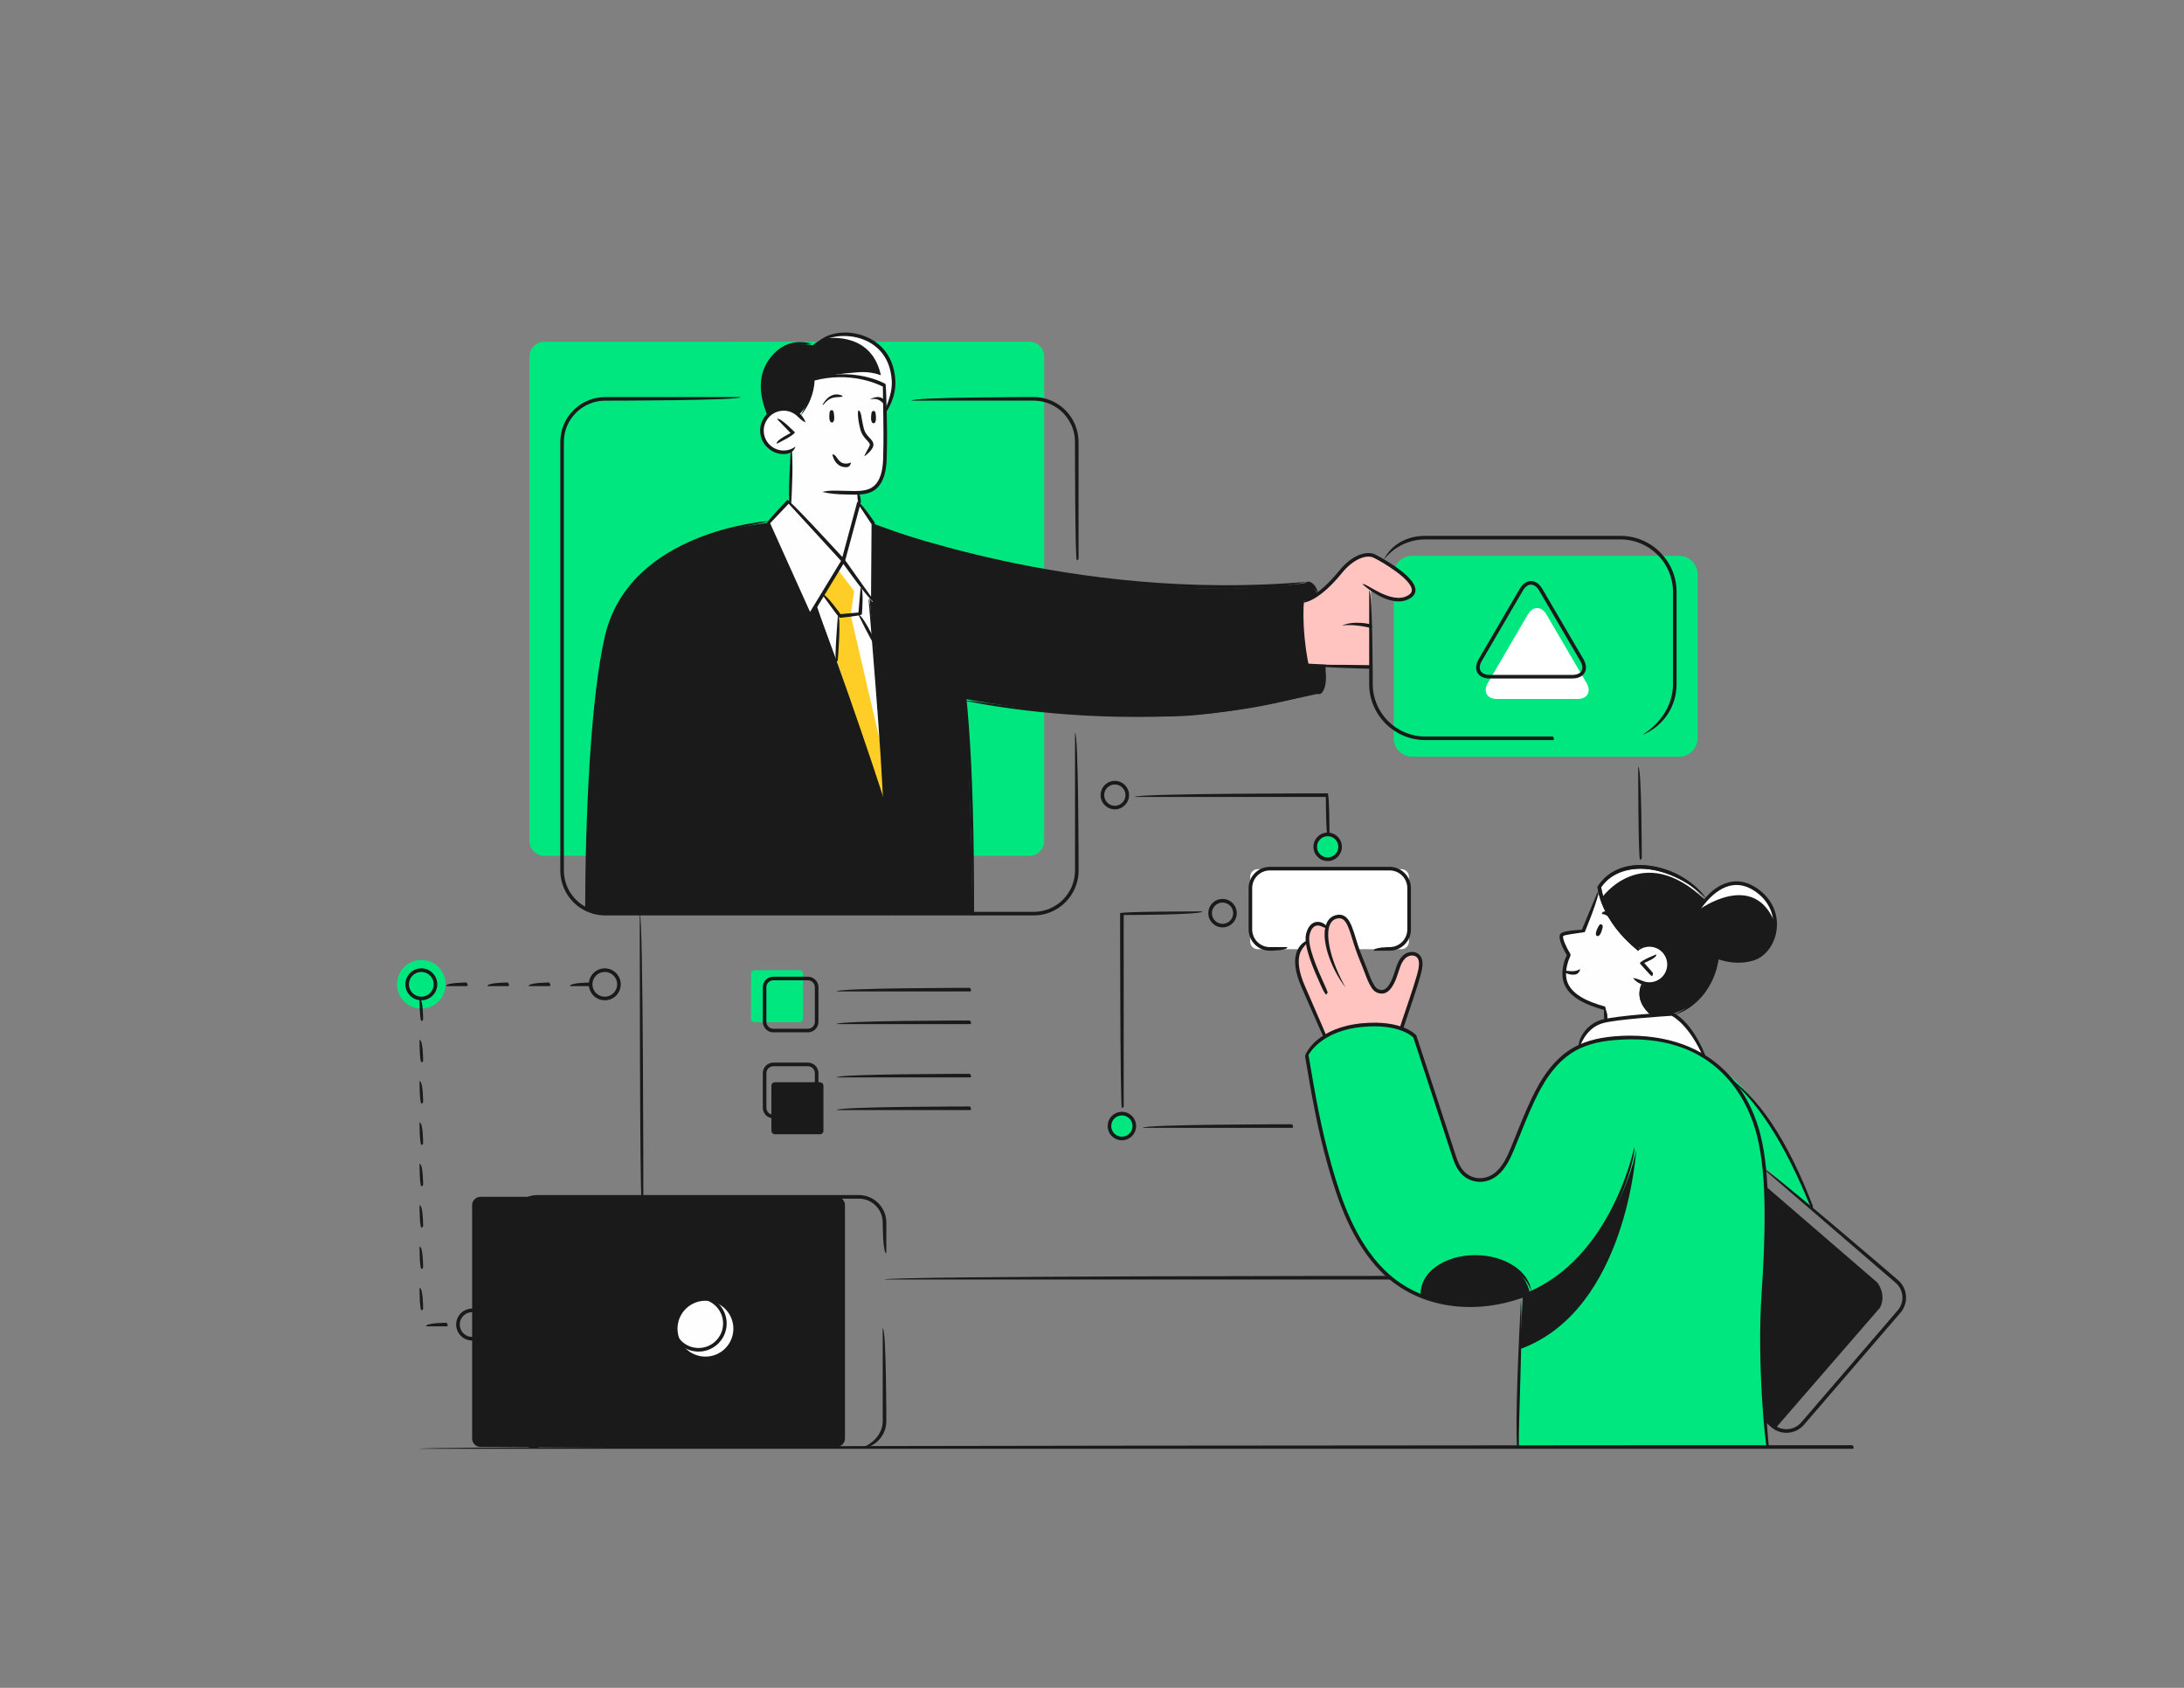 <?xml version="1.0" encoding="utf-8"?>
<!-- Generator: Adobe Illustrator 23.0.3, SVG Export Plug-In . SVG Version: 6.00 Build 0)  -->
<svg version="1.1" id="Layer_1" xmlns="http://www.w3.org/2000/svg" xmlns:xlink="http://www.w3.org/1999/xlink" x="0px" y="0px"
	 viewBox="0 0 792 612" style="enable-background:new 0 0 792 612;" xml:space="preserve">
<rect x="0" y="0" width="792" height="612" fill="#808080" stroke="none"/>
<style type="text/css">
	.st0{fill:#FFFFFF;}
	.st1{fill:#00E77F;}
	.st2{fill:#1A1A1A;}
	.st3{fill:#FEFEFE;}
	.st4{fill:#FFC4C0;}
	.st5{fill:#FFCE26;}
</style>
<g>
	<path class="st0" d="M508.19,344.17h-52.08c-1.52,0-2.74-1.23-2.74-2.74v-23.54c0-1.52,1.23-2.74,2.74-2.74h52.08
		c1.52,0,2.74,1.23,2.74,2.74v23.54C510.93,342.94,509.71,344.17,508.19,344.17z"/>
	<g>
		<path class="st1" d="M373.3,310.31H197.37c-2.95,0-5.37-2.41-5.37-5.37V129.27c0-2.95,2.41-5.37,5.37-5.37H373.3
			c2.95,0,5.36,2.41,5.36,5.36v175.68C378.66,307.89,376.25,310.31,373.3,310.31z"/>
		<path class="st2" d="M473.82,211.35c0,0-17.87,2.72-37.74,1.98c-19.77-0.73-38.79-2.56-57.1-6.38
			c-18.31-3.82-38.32-8.77-46.93-11.66c-8.61-2.89-15.34-5.41-15.34-5.41l-38.2-0.27c0,0-26.33,2.36-40.96,14.73
			c-14.63,12.36-17.33,20.24-20.48,43.63c-3.15,23.39-4.87,81.52-4.87,81.52s3.94,1.8,6.29,1.8c2.34,0,134.12,0,134.12,0
			c0-31.87-2.45-77.83-2.45-77.83s21.06,4.2,45.88,5.52c24.82,1.32,33.65,1.23,49.15-1.11c16.06-2.43,32.1-6.2,32.1-6.2
			s3.74,1.11,3.74-17.52C481.02,212.86,473.82,211.35,473.82,211.35z"/>
		<path class="st1" d="M608.95,274.37h-96.87c-3.66,0-6.66-3-6.66-6.66v-59.52c0-3.66,3-6.66,6.66-6.66h96.87
			c3.66,0,6.66,3,6.66,6.66v59.52C615.61,271.37,612.61,274.37,608.95,274.37z"/>
		<path class="st0" d="M560.84,222.88c-1.88-3.21-4.95-3.21-6.83,0l-14.43,24.72c-1.88,3.22-0.37,5.85,3.36,5.85h29
			c3.73,0,5.24-2.63,3.36-5.85L560.84,222.88z"/>
		<path class="st3" d="M286,181.69l1.37-18.03c0,0-10.06,2.77-11.07-5.68s6.91-12.25,13.37-7.45c0,0,5.1-5.04,5.08-13.04
			c0,0,12.93-4.04,26.07,2.3l-0.16,27.93c0,0,0.75,10.14-9.11,10.96l-0.02,3.4l5.18,7.79l-0.2,28.51l-1.18-1.43
			c0,0,1.72,17.46,2.27,24.54c0.55,7.08,3.34,50.95,3.34,50.95s-10.25-30.34-12.44-36.77c-2.19-6.43-12.43-36.35-12.43-36.35
			l-2.4,3.95l-15.15-33.67L286,181.69z"/>
		<path class="st4" d="M497.16,213.6c0,0,8.29,5.75,13.75,2.88c5.46-2.87-4.21-9.88-6.19-11.15c-1.98-1.27-7.56-4.15-7.56-4.15
			s-5.19-0.32-8.98,3.97c-3.79,4.29-10.52,12.69-15.75,12.73c0,0-0.08,3.16,0,12.46c0.08,9.3,1.69,10.28,1.69,10.28l23.38,1.22
			L497.16,213.6z"/>
		<path class="st3" d="M579.97,323.69c0,0,2.92,11.49,13.81,20.16c0,0,2.71-2.47,7.08-0.68c4.36,1.78,5.02,6.31,3.91,9.11
			c-1.11,2.8-3.98,4.93-8.55,4.27c0,0-3.94,6.84,2.74,11.11l-16.74,2.37l0.17-4.41c0,0-12.63-3.45-13.88-7.79
			c-1.25-4.34-2.25-7.53,0.37-11.65c0,0-3.51-6.69-2.51-7.17c1-0.49,7.69-1.28,7.69-1.28L579.97,323.69z"/>
		<path class="st4" d="M507.76,372.83c0,0,6.7-17.86,7.09-20.59c0.39-2.73,0.75-5.91-2.08-6.36c-2.83-0.45-5.68,3.24-6.45,6.16
			c-0.76,2.92-1.76,7.64-5.38,7.57c-2.02-0.04-3.87-1.58-5.45-7.22c-1.57-5.65-4.71-12.27-5.53-15.35c-0.82-3.09-3.05-5.3-5.35-4.59
			c-0.97,0.3-3.48,3.83-3.48,3.83s-3.29-1.57-4.17-1.35c-1.67,0.4-2.93,4.23-2.83,6.78c0,0-4.54,0.94-3.82,8.02
			c0.72,7.08,10.35,26.05,10.35,26.05s3.01-3.01,10.65-3.83C498.96,371.1,507.76,372.83,507.76,372.83z"/>
		<path class="st1" d="M473.84,382.39c0,0,3.58-8.13,16.98-10.41c13.41-2.28,22.02,3.59,22.02,3.59l15.52,46.39
			c0,0,2.04,5.69,8.78,5.91c6.74,0.22,8.8-5.21,10.78-10.01c1.98-4.8,9.95-32.06,25.11-38.47c0,0,19.11-7.08,38.24-0.05
			c7.9,2.9,20.53,13.33,26.03,21.34c5.65,8.23,13.1,19.79,15.92,28.17c2.82,8.39,3.71,8.92,3.71,8.92l-17.07-14.47
			c0,0-0.12,30.69-0.07,39.74c0.05,9.04-1.12,15.88-0.82,27.06c0.3,11.18,1.85,34.56,1.85,34.56h-90.66c0,0,0.38-20.33,0.87-32.5
			c0.49-12.17,1.23-22.28,1.23-22.28s-12.13,4.65-21.47,3.36c-9.34-1.29-17.78-1.58-27.72-10.9c-9.93-9.32-13.3-16.35-16.75-26.92
			c-3.46-10.57-7.58-26.01-8.92-33.1C476.05,395.22,473.84,382.39,473.84,382.39z"/>
		<path class="st3" d="M572.13,379.8c0,0,2.07-8.98,10.09-9.77c8.01-0.8,24.47-2.19,24.47-2.19s8.55,5.49,10.51,14.51
			c0,0-5.19-4.05-15.31-5.16C591.77,376.08,577.48,376.62,572.13,379.8z"/>
		<path class="st2" d="M579.97,321.49c0,0,4.29-7.54,15.18-6.92c10.89,0.61,16.08,3.88,23.03,11.58c0,0,5.14-6.41,12.13-5.81
			c6.99,0.6,13.55,6.02,13.44,14.5c-0.11,8.47-4.88,12.63-10.97,13.43c-6.09,0.8-9.39-1.05-9.39-1.05s-2.21,15.33-16.15,20.14
			l-8.28,0.3c0,0-5.74-3.96-2.74-11.11c0,0,5.77,1.48,8.33-3.79c2.56-5.26-1.39-8.96-4.26-9.62c-2.88-0.66-6.51,0.71-6.51,0.71
			S579.06,331.5,579.97,321.49z"/>
		<path class="st2" d="M303.38,524.63H174.24c-1.67,0-3.03-1.36-3.03-3.03v-84.61c0-1.67,1.36-3.03,3.03-3.03h129.15
			c1.67,0,3.03,1.36,3.03,3.03v84.61C306.41,523.27,305.05,524.63,303.38,524.63z"/>
		<path class="st3" d="M265.95,481.77c0,5.6-4.54,10.13-10.13,10.13c-5.6,0-10.13-4.54-10.13-10.13c0-5.6,4.54-10.13,10.13-10.13
			C261.41,471.63,265.95,476.17,265.95,481.77z"/>
		<path class="st1" d="M161.6,356.9c0,4.87-3.95,8.82-8.82,8.82c-4.87,0-8.82-3.95-8.82-8.82c0-4.87,3.95-8.82,8.82-8.82
			C157.66,348.09,161.6,352.03,161.6,356.9z"/>
		<path class="st2" d="M278.3,149.91c0,0-5.39-12.22,1.46-19.66c6.85-7.43,14.98-5.03,14.98-5.03s3.63-3.77,11.53-4.03
			c7.9-0.26,17.4,5.08,17.79,15.36c0.39,10.28-2.72,11.71-2.72,11.71l-0.53-8.48c0,0-13.49-6.55-26.07-2.3c0,0,0.64,6.86-4.57,12.42
			C289.32,150.28,285.12,145.5,278.3,149.91z"/>
		<polygon class="st5" points="298.58,215.19 304.03,222.7 303.17,238.7 320.93,292.44 316.97,232.03 311.91,222.41 312.75,213.09 
			305.69,203.47 		"/>
		<path class="st2" d="M515.24,469.33c0,0-0.96-13.07,19.71-13.58c17.29-0.42,19.71,12.63,19.71,12.63S533.33,478.94,515.24,469.33z
			"/>
		<path class="st2" d="M640.31,430.13l40.46,34.9c0,0,3.47,4.22,1.01,9.1l-37.87,43.68l-3.92-3.26c0,0-1.73-27.76-0.74-38.12
			c0.99-10.36,0.74-18.83,1.23-28.37C640.98,438.52,640.31,430.13,640.31,430.13z"/>
		<path class="st1" d="M289.94,370.64h-16.33c-0.7,0-1.27-0.57-1.27-1.27v-16.33c0-0.7,0.57-1.27,1.27-1.27h16.33
			c0.7,0,1.27,0.57,1.27,1.27v16.33C291.21,370.07,290.64,370.64,289.94,370.64z"/>
		<path class="st2" d="M297.34,411.28h-16.33c-0.7,0-1.27-0.57-1.27-1.27v-16.33c0-0.7,0.57-1.27,1.27-1.27h16.33
			c0.7,0,1.27,0.57,1.27,1.27v16.33C298.61,410.71,298.04,411.28,297.34,411.28z"/>
		<path class="st1" d="M485.6,307.38c0,2.28-1.85,4.14-4.14,4.14c-2.29,0-4.14-1.85-4.14-4.14c0-2.28,1.85-4.14,4.14-4.14
			C483.75,303.24,485.6,305.09,485.6,307.38z"/>
		<g>
			<path class="st0" d="M595.15,314.56c-10.89-0.61-15.18,6.92-15.18,6.92l0.89,4.05c0,0,14.63-20.83,37.32,0.61
				C611.23,318.44,606.04,315.18,595.15,314.56z"/>
			<path class="st0" d="M630.3,320.34c-6.99-0.6-12.13,5.81-12.13,5.81l-1.98,3.67c0,0,19.92-14.64,27.54,5.01
				C643.85,326.36,637.29,320.94,630.3,320.34z"/>
		</g>
		<path class="st2" d="M593.38,416.66c0,0-3.28,58.49-42.23,72.54l1.1-19.33c0,0,11.6-1.49,25.09-18.92
			C590.83,433.53,593.38,416.66,593.38,416.66z"/>
		<path class="st1" d="M411.05,408.3c0,2.33-1.89,4.22-4.22,4.22c-2.33,0-4.22-1.89-4.22-4.22c0-2.33,1.89-4.22,4.22-4.22
			C409.17,404.08,411.05,405.97,411.05,408.3z"/>
		<polygon class="st0" points="303.83,206.54 309.75,214.33 308.5,223 320.01,272.58 316.97,232.03 311.91,222.41 312.75,213.09 
			305.69,203.47 		"/>
		<path class="st0" d="M324.06,136.55c-0.39-10.28-9.89-15.63-17.79-15.36c-3.07,0.1-5.49,0.74-7.31,1.47
			c2.43-0.17,17.12-1.99,20.49,13.43c0,0-3.29-1.45-7.93-1.14c-6.77,0.45-10.05,1.19-10.05,1.19c13.05-0.42,19.34,3.64,19.34,3.64
			l0.53,8.48C321.34,148.26,324.45,146.83,324.06,136.55z"/>
		<g>
			<g>
				<path class="st2" d="M480.86,360.67c-0.76-0.93-1.27-2.06-1.92-3.49c-2.4-5.32-6.42-14.23-5.28-18.65
					c0.92-3.57,2.89-4.2,3.98-4.26c1.94-0.14,3.61,1.27,4.1,2.6c-1.53-0.4-2.74-1.3-3.91-1.3c-1.41,0.07-2.37,1.21-2.91,3.29
					c-1.02,3.98,3.03,12.97,5.21,17.8c0.69,1.53,1.19,2.64,1.35,3.19C480.98,360.66,480.92,360.67,480.86,360.67z"/>
			</g>
			<g>
				<path class="st2" d="M480.37,376.41c-0.62-0.45-2.05-4-8.35-18.35c-2.48-5.64-3.01-10.16-1.58-13.42
					c1.21-2.76,3.39-3.53,3.48-3.57c0.35,1.26-1.34,1.89-2.31,4.13c-1.24,2.88-0.68,7.14,1.6,12.33
					c6.32,14.39,7.75,17.95,7.76,17.99C480.53,376.39,480.45,376.41,480.37,376.41z"/>
			</g>
		</g>
		<g>
			<g>
				<path class="st2" d="M472.43,218.54c0.04-1.3,5.02-1.5,13.35-11.75c4.11-5.08,9.46-7.41,12.98-5.71
					c0.14,0.07,14.35,7.3,14.53,12.77c0.03,0.9-0.3,2.19-2.07,3.19c-6.98,3.99-16.71-4.84-17.12-5.22
					c0.97-0.87,10.32,7.63,16.47,4.09c0.98-0.56,1.44-1.22,1.41-2.01c-0.13-3.8-10.31-9.95-13.8-11.65
					c-2.93-1.43-7.73,0.84-11.41,5.36C478.04,218.37,472.73,218.54,472.43,218.54z"/>
			</g>
			<g>
				<path class="st2" d="M497.23,242.49c-0.73-0.01-17.61-0.34-23.51-1.27c6.02-0.37,23.35-0.03,23.52-0.03
					C497.87,242.21,497.58,242.49,497.23,242.49z"/>
			</g>
			<g>
				<path class="st2" d="M497.16,227.71c-0.23-0.04-6.07-1.58-10.52-0.89c4.54-1.99,10.44-0.46,10.69-0.39
					C497.71,227.52,497.44,227.71,497.16,227.71z"/>
			</g>
		</g>
		<g>
			<path class="st2" d="M292.98,374.32h-12.54c-2.11,0-3.82-1.72-3.82-3.83v-12.53c0-2.11,1.71-3.82,3.82-3.82h12.54
				c2.11,0,3.82,1.72,3.82,3.82v12.53C296.8,372.61,295.08,374.32,292.98,374.32z M280.44,355.45c-1.39,0-2.52,1.13-2.52,2.52v12.53
				c0,1.39,1.13,2.52,2.52,2.52h12.54c1.39,0,2.52-1.13,2.52-2.52v-12.53c0-1.39-1.13-2.52-2.52-2.52H280.44z"/>
		</g>
		<g>
			<path class="st2" d="M292.98,405.49h-12.54c-2.11,0-3.82-1.72-3.82-3.83v-12.54c0-2.11,1.71-3.82,3.82-3.82h12.54
				c2.11,0,3.82,1.72,3.82,3.82v12.54C296.8,403.78,295.08,405.49,292.98,405.49z M280.44,386.61c-1.39,0-2.52,1.13-2.52,2.52v12.54
				c0,1.39,1.13,2.52,2.52,2.52h12.54c1.39,0,2.52-1.13,2.52-2.52v-12.54c0-1.39-1.13-2.52-2.52-2.52H280.44z"/>
		</g>
		<g>
			<path class="st2" d="M351.76,359.49h-48.35c0-1.3,48.35-1.3,48.35-1.3C352.41,359.19,352.12,359.49,351.76,359.49z"/>
		</g>
		<g>
			<path class="st2" d="M351.76,371.33h-48.35c0-1.3,48.35-1.3,48.35-1.3C352.41,371.04,352.12,371.33,351.76,371.33z"/>
		</g>
		<g>
			<path class="st2" d="M351.76,390.66h-48.35c0-1.3,48.35-1.3,48.35-1.3C352.41,390.36,352.12,390.66,351.76,390.66z"/>
		</g>
		<g>
			<path class="st2" d="M351.76,402.5h-48.35c0-1.3,48.35-1.3,48.35-1.3C352.41,402.2,352.12,402.5,351.76,402.5z"/>
		</g>
		<g>
			<g>
				<path class="st2" d="M508.2,373.63c-0.53-0.13-0.73-0.49-0.63-0.83c0.34-1.16,1.13-3.47,2.04-6.16
					c1.89-5.57,4.48-13.19,4.85-15.74c0.27-1.84,0.07-3.03-0.62-3.76c-0.89-0.93-2.51-0.83-3.55-0.18
					c-1.03,0.64-1.83,1.76-2.47,3.44c-0.16,0.42-0.33,0.95-0.52,1.55c-0.88,2.73-2.21,6.87-4.8,8.02c-1.02,0.46-2.12,0.41-3.28-0.12
					c-0.7-0.32-1.29-0.88-1.87-1.76c-1.02-1.58-1.71-3.4-2.37-5.16c-0.26-0.7-0.52-1.38-0.79-2.05c-1.11-2.67-2.27-5.55-3.21-8.51
					c-0.18-0.55-0.35-1.11-0.52-1.68c-0.4-1.32-0.82-2.68-1.32-3.97c-0.5-1.28-1.08-2.6-2.07-3.31c-0.79-0.57-1.69-0.5-2.31-0.33
					c-1.18,0.31-2.01,1.07-2.53,2.3c-1.77,4.22,0.65,13.76,5.74,22.7c-5.52-7.05-9.21-17.8-6.94-23.2c0.67-1.61,1.82-2.64,3.4-3.06
					c1.28-0.33,2.45-0.15,3.4,0.54c1.27,0.92,1.94,2.43,2.51,3.89c0.52,1.34,0.95,2.73,1.36,4.07c0.17,0.55,0.34,1.11,0.51,1.66
					c0.93,2.91,2.07,5.76,3.17,8.4c0.28,0.68,0.55,1.38,0.81,2.09c0.63,1.7,1.29,3.45,2.24,4.9c0.44,0.67,0.86,1.08,1.32,1.29
					c0.82,0.37,1.55,0.41,2.21,0.12c2.06-0.91,3.28-4.71,4.09-7.23c0.2-0.62,0.38-1.17,0.54-1.6c0.74-1.96,1.72-3.29,3-4.09
					c1.46-0.91,3.78-1.08,5.18,0.4c1.3,1.36,1.17,3.42,0.96,4.84c-0.39,2.67-2.89,10.04-4.9,15.97c-0.91,2.67-1.69,4.97-2.02,6.1
					C508.74,373.44,508.48,373.63,508.2,373.63z"/>
			</g>
		</g>
		<path class="st2" d="M580.82,335.24c-0.47-0.24-0.87-0.15-1.61,1.58c-0.83,1.92-0.43,2.45,0.02,2.58c0.45,0.13,1.1-0.33,1.56-1.75
			C581.24,336.23,581.43,335.56,580.82,335.24z"/>
		<g>
			<path class="st2" d="M598.16,357.47c-0.71,0-1.42-0.1-2.12-0.3c-1.53-0.43-2.88-1.31-3.88-2.54c1.84,0.19,2.96,0.93,4.23,1.29
				c1.65,0.47,3.4,0.26,4.89-0.58c1.5-0.84,2.59-2.21,3.06-3.87c0.47-1.66,0.26-3.4-0.58-4.9c-0.84-1.5-2.21-2.58-3.87-3.05
				c-2.15-0.61-4.43-0.08-6.09,1.43c1.12-2.77,3.85-3.43,6.44-2.68c1.99,0.56,3.64,1.86,4.65,3.67c1.01,1.8,1.26,3.9,0.69,5.89
				c-0.56,1.99-1.86,3.64-3.67,4.65C600.75,357.13,599.46,357.47,598.16,357.47z"/>
		</g>
		<g>
			<path class="st2" d="M598.99,353.94c-0.49-0.22-4.33-4.64-4.33-4.64c0.26-1.04,5.96-3.23,5.96-3.23
				c0.47,1.21-4.37,3.07-4.37,3.07l3.23,3.71C599.29,353.89,599.14,353.94,598.99,353.94z"/>
		</g>
		<g>
			<path class="st2" d="M582.22,370.68c-0.65-0.67-0.5-4.8-0.5-4.8c1.3,0.04,1.15,4.17,1.15,4.17
				C582.86,370.4,582.57,370.68,582.22,370.68z"/>
		</g>
		<g>
			<path class="st2" d="M550.15,525.32c-0.78-11.17,0.79-42.22,1.39-53.91c0.71,11.74-0.87,42.76-0.74,53.25
				C550.16,525.32,550.16,525.32,550.15,525.32z"/>
		</g>
		<g>
			<path class="st2" d="M640.81,525.32c-0.68-0.89-3.66-31.28-2.03-55.72c1.41-21.07,2.18-42.66-1.63-57.84
				c-2.64-10.54-12.36-34.91-45.45-34.91c-8.28,0.09-13.7,1.06-18.41,3.14c-5.69,2.51-10.61,7.53-14.63,14.9
				c-2.87,5.27-5.17,10.99-7.4,16.53c-0.7,1.73-1.39,3.46-2.1,5.17c-1.45,3.48-3.1,7.09-6.04,9.55c-3.22,2.69-7.56,3.15-11.04,1.16
				c-3.52-2.01-4.68-5.61-5.8-9.09l-4.79-14.66l-8.96-27.36c-0.66-0.65-5.55-5.01-18.32-3.86c-14.15,1.27-19,8.92-19.7,10.17
				c2.48,14.64,4.4,26.01,8.35,40c3.6,12.77,8.65,27.23,18.84,37.62c11.87,12.11,30.76,15.74,49.29,9.45l2.08-0.63
				c31.2-12.25,39.45-52.43,39.53-52.83c1.2,0.66-7.19,41.53-39.11,54.06l-2.11,0.64c-18.98,6.45-38.39,2.7-50.62-9.78
				c-10.39-10.6-15.52-25.25-19.17-38.18c-3.96-14.06-5.89-25.46-8.33-39.89c0.16-1.26,4.75-10.49,20.83-11.94
				c14.47-1.31,19.31,4.16,19.51,4.38c0.12,0.23,13.92,42.39,13.92,42.39c1.09,3.4,2.12,6.6,5.2,8.36c2.99,1.72,6.75,1.31,9.55-1.03
				c2.71-2.26,4.29-5.71,5.67-9.05c0.71-1.71,1.4-3.43,2.09-5.16c2.24-5.57,4.55-11.33,7.46-16.67c4.16-7.63,9.3-12.84,15.25-15.47
				c4.88-2.16,10.47-3.16,18.12-3.25c34.84,0,44.82,25.05,47.54,35.9c3.85,15.34,3.07,37.06,1.66,58.24
				c-1.62,24.34,1.35,54.61,1.38,54.92C640.86,525.32,640.84,525.32,640.81,525.32z"/>
		</g>
		<g>
			<path class="st2" d="M656.92,438.44c-9.72-24.11-20.24-40.44-31.87-48.95c12.6,7.61,23.27,24.14,32.47,48.07
				C657.08,438.42,657,438.44,656.92,438.44z"/>
		</g>
		<g>
			<path class="st2" d="M581.91,366.27c-6.37-1.75-14.69-4.89-15.28-12.16c-0.15-1.81,0.1-3.77,0.73-5.82
				c0.42-0.97,0.72-1.64,0.83-1.97c-0.65-1.06-3.45-5.82-2.39-7.64c0.47-0.79,3.11-1.33,7.84-1.58l5.72-13.66
				c1.2,0.5-4.67,14.54-4.67,14.54c-3.66,0.55-7.31,0.99-7.81,1.41c-0.42,0.74,1.19,4.27,2.55,6.44c0.24,0.38,0.12,0.72-0.6,2.32
				c-0.8,2.4-1.03,4.19-0.9,5.84c0.52,6.46,8.33,9.37,14.15,10.99C582.46,366.08,582.2,366.27,581.91,366.27z"/>
		</g>
		<g>
			<path class="st2" d="M617.8,383.55c-5.09-11.58-10.7-14.78-11.6-15.23c-1.95,0.12-20.31,1.27-25.12,2.72
				c-6.36,1.9-8.3,8.88-8.32,8.95c-1.17-0.65,0.89-8.09,7.94-10.21c5.21-1.56,24.75-2.73,25.59-2.78
				c0.56,0.16,7.01,2.95,12.11,15.64C617.97,383.53,617.88,383.55,617.8,383.55z"/>
		</g>
		<g>
			<path class="st2" d="M570.51,353.42c-2,0-3.48-1.05-3.57-1.11c0.87-0.98,3.42,0.8,6.12-0.99
				C572.62,353.16,571.5,353.42,570.51,353.42z"/>
		</g>
		<g>
			<path class="st2" d="M515.24,469.98c-0.65-8.5,8.5-14.88,19.74-14.88c10.66,0,19.6,5.81,20.34,13.22
				c-1.97-6.62-10.33-11.91-20.34-11.91c-10.52,0-19.09,5.8-19.09,12.92C515.89,469.69,515.6,469.98,515.24,469.98z"/>
		</g>
		<g>
			<path class="st2" d="M503.93,344.72h-5.8c0-1.31,5.8-1.31,5.8-1.31c3.54,0,6.42-2.88,6.42-6.42v-14.96
				c0-3.54-2.88-6.42-6.42-6.42h-43.42c-3.54,0-6.42,2.88-6.42,6.42V337c0,3.54,2.88,6.42,6.42,6.42h6.33
				c0,1.31-6.33,1.31-6.33,1.31c-4.26,0-7.72-3.47-7.72-7.73v-14.96c0-4.26,3.46-7.73,7.72-7.73h43.42c4.26,0,7.72,3.47,7.72,7.73
				V337C511.66,341.26,508.19,344.72,503.93,344.72z"/>
		</g>
		<g>
			<path class="st2" d="M481.46,303.19c-0.65-0.65-0.65-14.23-0.65-14.23H411.5c0-1.3,69.97-1.3,69.97-1.3
				c0.65,0.65,0.65,14.88,0.65,14.88C482.11,302.9,481.82,303.19,481.46,303.19z"/>
		</g>
		<g>
			<path class="st2" d="M404.28,293.46c-2.85,0-5.16-2.31-5.16-5.16c0-2.85,2.31-5.16,5.16-5.16c2.85,0,5.16,2.32,5.16,5.16
				C409.44,291.15,407.13,293.46,404.28,293.46z M404.28,284.45c-2.13,0-3.86,1.73-3.86,3.86c0,2.13,1.73,3.86,3.86,3.86
				c2.13,0,3.86-1.73,3.86-3.86C408.14,286.17,406.41,284.45,404.28,284.45z"/>
		</g>
		<g>
			<path class="st2" d="M481.46,312.21c-2.85,0-5.16-2.31-5.16-5.16c0-2.85,2.31-5.16,5.16-5.16c2.84,0,5.16,2.31,5.16,5.16
				C486.62,309.89,484.31,312.21,481.46,312.21z M481.46,303.19c-2.13,0-3.86,1.73-3.86,3.86c0,2.13,1.73,3.86,3.86,3.86
				c2.13,0,3.86-1.73,3.86-3.86C485.32,304.92,483.59,303.19,481.46,303.19z"/>
		</g>
		<g>
			<path class="st2" d="M595.72,266.38c6.67-4.28,10.97-10.84,10.97-18.36v-33.4c0-10.48-8.53-19.02-19.02-19.02h-70.85
				c-5.93,0-11.43,2.72-15.08,7.46c2.86-5.86,8.74-8.76,15.08-8.76h70.85c11.2,0,20.32,9.12,20.32,20.32v33.4
				c0,8.05-4.6,15.06-12.01,18.3C595.89,266.36,595.8,266.38,595.72,266.38z"/>
		</g>
		<g>
			<path class="st2" d="M563.14,268.35h-46.31c-11.2,0-20.32-9.12-20.32-20.32l0.01-33.98c1.29,0.58,1.29,33.98,1.29,33.98
				c0,10.48,8.53,19.02,19.02,19.02h46.31C563.79,268.05,563.5,268.35,563.14,268.35z"/>
		</g>
		<g>
			<path class="st2" d="M570.17,246.02h-29.92c-2.1,0-3.69-0.74-4.46-2.1c-0.78-1.35-0.62-3.1,0.44-4.92l14.89-25.5
				c1.06-1.81,2.51-2.81,4.09-2.81c1.57,0,3.03,1,4.09,2.81l14.91,25.5c1.06,1.82,1.22,3.56,0.44,4.92
				C573.86,245.27,572.28,246.02,570.17,246.02z M555.21,211.99c-1.1,0-2.15,0.77-2.96,2.17l-14.89,25.5
				c-0.81,1.4-0.97,2.68-0.43,3.61c0.54,0.93,1.72,1.44,3.34,1.44h29.92c1.61,0,2.8-0.51,3.33-1.44c0.53-0.93,0.38-2.21-0.44-3.6
				l-14.9-25.5C557.35,212.77,556.3,211.99,555.21,211.99z"/>
		</g>
		<g>
			<g>
				<path class="st2" d="M311.45,525.28c4.77-1.3,8.66-5.19,8.66-9.96v-33.73c1.3,0,1.3,33.73,1.3,33.73
					C321.41,520.81,316.95,525.28,311.45,525.28z"/>
			</g>
			<g>
				<path class="st2" d="M194.87,525.28c-5.5,0-9.96-4.47-9.96-9.96v-72.04c0-5.49,4.47-9.96,9.96-9.96h116.58
					c5.49,0,9.96,4.47,9.96,9.96v11.16c-1.3,0-1.3-11.16-1.3-11.16c0-4.78-3.89-8.66-8.66-8.66H194.87c-4.77,0-8.66,3.88-8.66,8.66
					v72.04c0,4.77,3.89,8.66,8.66,8.66C195.52,524.99,195.23,525.28,194.87,525.28z"/>
			</g>
			<g>
				<path class="st2" d="M253.33,490.08c-5.62,0-10.19-4.57-10.19-10.19c0-5.62,4.57-10.2,10.19-10.2c5.62,0,10.19,4.58,10.19,10.2
					C263.52,485.51,258.95,490.08,253.33,490.08z M253.33,471c-4.9,0-8.89,3.99-8.89,8.89c0,4.9,3.99,8.88,8.89,8.88
					c4.9,0,8.89-3.98,8.89-8.88C262.22,474.99,258.23,471,253.33,471z"/>
			</g>
		</g>
		<g>
			<path class="st2" d="M161.96,480.92h-7.49c0-1.3,7.49-1.3,7.49-1.3C162.61,480.62,162.32,480.92,161.96,480.92z M152.79,475.1
				c-0.65-0.65-0.65-8.15-0.65-8.15c1.3,0,1.3,7.5,1.3,7.5C153.44,474.81,153.15,475.1,152.79,475.1z M152.79,460.11
				c-0.65-0.65-0.65-8.14-0.65-8.14c1.3,0,1.3,7.49,1.3,7.49C153.44,459.82,153.15,460.11,152.79,460.11z M152.79,445.12
				c-0.65-0.65-0.65-8.14-0.65-8.14c1.3,0,1.3,7.49,1.3,7.49C153.44,444.83,153.15,445.12,152.79,445.12z M152.79,430.14
				c-0.65-0.65-0.65-8.14-0.65-8.14c1.3,0,1.3,7.49,1.3,7.49C153.44,429.84,153.15,430.14,152.79,430.14z M152.79,415.15
				c-0.65-0.65-0.65-8.15-0.65-8.15c1.3,0,1.3,7.5,1.3,7.5C153.44,414.86,153.15,415.15,152.79,415.15z M152.79,400.16
				c-0.65-0.65-0.65-8.14-0.65-8.14c1.3,0,1.3,7.49,1.3,7.49C153.44,399.87,153.15,400.16,152.79,400.16z M152.79,385.18
				c-0.65-0.65-0.65-8.14-0.65-8.14c1.3,0,1.3,7.49,1.3,7.49C153.44,384.88,153.15,385.18,152.79,385.18z M152.79,370.19
				c-0.65-0.65-0.65-8.14-0.65-8.14c1.3,0,1.3,7.49,1.3,7.49C153.44,369.89,153.15,370.19,152.79,370.19z"/>
		</g>
		<g>
			<path class="st2" d="M214.18,357.56h-7.49c0-1.31,7.49-1.31,7.49-1.31C214.83,357.26,214.54,357.56,214.18,357.56z
				 M199.19,357.56h-7.49c0-1.31,7.49-1.31,7.49-1.31C199.84,357.26,199.55,357.56,199.19,357.56z M184.21,357.56h-7.49
				c0-1.31,7.49-1.31,7.49-1.31C184.86,357.26,184.57,357.56,184.21,357.56z M169.22,357.56h-7.49c0-1.31,7.49-1.31,7.49-1.31
				C169.87,357.26,169.58,357.56,169.22,357.56z"/>
		</g>
		<g>
			<path class="st2" d="M219.32,362.7c-3.19,0-5.79-2.6-5.79-5.79c0-3.19,2.6-5.79,5.79-5.79c3.2,0,5.79,2.6,5.79,5.79
				C225.11,360.1,222.52,362.7,219.32,362.7z M219.32,352.42c-2.47,0-4.49,2.02-4.49,4.49c0,2.47,2.01,4.49,4.49,4.49
				c2.48,0,4.49-2.01,4.49-4.49C223.81,354.43,221.8,352.42,219.32,352.42z"/>
		</g>
		<g>
			<path class="st2" d="M171.21,486.06c-3.19,0-5.79-2.6-5.79-5.79c0-3.19,2.6-5.79,5.79-5.79c3.19,0,5.79,2.6,5.79,5.79
				C177,483.46,174.4,486.06,171.21,486.06z M171.21,475.78c-2.48,0-4.49,2.01-4.49,4.49c0,2.47,2.01,4.49,4.49,4.49
				s4.49-2.02,4.49-4.49C175.7,477.79,173.69,475.78,171.21,475.78z"/>
		</g>
		<g>
			<path class="st2" d="M152.79,362.7c-3.2,0-5.79-2.6-5.79-5.79c0-3.19,2.59-5.79,5.79-5.79c3.19,0,5.79,2.6,5.79,5.79
				C158.58,360.1,155.98,362.7,152.79,362.7z M152.79,352.42c-2.48,0-4.49,2.02-4.49,4.49c0,2.47,2.01,4.49,4.49,4.49
				c2.47,0,4.49-2.01,4.49-4.49C157.28,354.43,155.26,352.42,152.79,352.42z"/>
		</g>
		<g>
			<path class="st2" d="M671.83,525.32H152.2c0-1.3,519.62-1.3,519.62-1.3C672.48,525.02,672.19,525.32,671.83,525.32z"/>
		</g>
		<g>
			<path class="st2" d="M478.26,251.72c-1.38,0-2.64-1.96-3.85-5.98c-1.11-3.7-2.02-8.66-2.55-13.97
				c-0.7-7.05-1.09-20.49,2.47-20.85c1.22-0.08,2.9,1.14,3.73,4.2c-1.93-2.12-3.09-2.9-3.57-2.9c-1.13,0.11-2.58,7.06-1.35,19.42
				c0.52,5.23,1.41,10.11,2.5,13.73c1.25,4.16,2.29,5.05,2.6,5.05c0.59-0.12,2.11-3.13,2.11-9.22c1.3,5.81-0.1,10.33-1.96,10.51
				C478.36,251.72,478.31,251.72,478.26,251.72z"/>
		</g>
		<path class="st2" d="M301.49,148.74c0.52-0.08,0.87,0.15,1.01,2.02c0.15,2.09-0.39,2.45-0.86,2.43c-0.47-0.02-0.94-0.67-0.9-2.16
			S300.81,148.84,301.49,148.74z"/>
		<path class="st2" d="M316.7,149.01c0.52-0.06,0.86,0.17,0.95,2.05c0.1,2.09-0.46,2.44-0.92,2.41c-0.47-0.04-0.92-0.69-0.84-2.18
			C315.96,149.79,316.02,149.1,316.7,149.01z"/>
		<g>
			<path class="st2" d="M286.31,182.68c-0.65-0.69,0.43-19.43,0.43-19.43c1.3,0.07,0.22,18.81,0.22,18.81
				C286.94,182.41,286.66,182.68,286.31,182.68z"/>
		</g>
		<g>
			<path class="st2" d="M310.13,179.36c-0.67,0-1.33-0.02-1.99-0.04c-0.48-0.01-0.95-0.03-1.42-0.03c-3.31-0.04-6.02-0.33-8.52-0.91
				c2.7-0.71,5.31-0.43,8.53-0.4c0.47,0.01,0.95,0.02,1.44,0.03c3.78,0.09,7.71,0.21,9.96-3.16c2.11-3.17,2.15-7.34,2.19-11.37
				c0.01-0.9,0.02-1.78,0.05-2.63c0.09-2.49-0.17-18.03-0.21-20.67c-1.88-0.96-11.85-5.59-24.77-2.2
				c-0.04,1.76-0.57,7.58-5.24,12.97c4.14-6.77,3.94-13.38,3.93-13.44c15.55-4.82,26.58,1.45,27.04,1.71
				c0.34,1.3,0.65,18.94,0.54,21.68c-0.03,0.83-0.04,1.71-0.05,2.59c-0.04,4.03-0.09,8.59-2.41,12.08
				C317.02,178.89,313.52,179.36,310.13,179.36z"/>
		</g>
		<g>
			<path class="st2" d="M284.16,164.65c-1.93,0-3.87-0.67-5.45-1.98c-1.75-1.46-2.82-3.5-3.02-5.77c-0.21-2.27,0.48-4.47,1.94-6.22
				c1.45-1.75,3.5-2.82,5.77-3.03c2.27-0.21,4.47,0.48,6.22,1.94c1.14,0.95,2.02,2.19,2.53,3.58c-1.66-0.72-2.39-1.77-3.36-2.58
				c-1.48-1.23-3.36-1.84-5.27-1.64c-1.92,0.17-3.65,1.08-4.89,2.57c-1.23,1.48-1.82,3.35-1.64,5.26c0.17,1.92,1.09,3.65,2.56,4.89
				c2.59,2.15,6.28,2.25,8.96,0.22C287.77,164.08,285.96,164.65,284.16,164.65z"/>
		</g>
		<g>
			<path class="st2" d="M320.65,146.65c-0.65-0.5-1.78-2.69-5.28-1.78c4.31-2.43,5.86,0.83,5.87,0.86
				C320.84,146.63,320.75,146.65,320.65,146.65z"/>
		</g>
		<g>
			<path class="st2" d="M298.21,146.86c3.29-5.86,7.36-3.29,7.4-3.26c-0.84,1.02-3.84-0.84-6.9,3.01
				C298.59,146.77,298.4,146.86,298.21,146.86z"/>
		</g>
		<g>
			<path class="st2" d="M311.52,182.74c-0.65-0.66-0.63-4.06-0.63-4.06c1.3,0.01,1.28,3.41,1.28,3.41
				C312.17,182.45,311.88,182.74,311.52,182.74z"/>
		</g>
		<g>
			<path class="st2" d="M278.56,151.27c-3.87-9.05-3.45-15.92,0.68-21.41c1.68-2.23,3.78-3.92,6.09-4.9
				c2.58-1.1,5.54-1.22,9.04-0.37c-3.53,0.48-6.21,0.58-8.53,1.57c-2.1,0.89-4.02,2.44-5.55,4.48c-3.84,5.1-4.21,11.56-1.12,19.74
				C278.72,151.25,278.64,151.27,278.56,151.27z"/>
		</g>
		<g>
			<path class="st2" d="M281.65,160.84c-0.28-1.24,5.04-3.82,5.04-3.82l-4.89-5.07c0.94-0.9,6.45,4.81,6.45,4.81
				c-0.19,1.04-6.31,4.01-6.31,4.01C281.84,160.82,281.74,160.84,281.65,160.84z"/>
		</g>
		<g>
			<path class="st2" d="M297.38,129.83c-0.51-0.24-3.67-4.24-3.67-4.24c1.02-0.81,4.18,3.18,4.18,3.18
				C297.66,129.78,297.52,129.83,297.38,129.83z"/>
		</g>
		<g>
			<path class="st2" d="M352.6,331.93c-0.65-60.32-3.26-84.91-6.66-110.84c4.7,25.82,7.31,50.44,7.31,110.19
				C353.25,331.63,352.96,331.93,352.6,331.93z"/>
		</g>
		<g>
			<path class="st2" d="M293.66,223.93c-0.59-0.38-15.75-34.06-15.75-34.06c0.12-0.71,7.61-8.63,7.61-8.63
				c0.95,0.01,19.96,20.74,19.96,20.74l5.41-20.06c1.17-0.19,6.35,7.6,6.35,7.6c0.11,0.37-0.09,28.87-0.09,28.87
				c-1.18,0.37-11.31-13.91-11.31-13.91l-11.63,19.14C294.1,223.81,293.89,223.93,293.66,223.93z M279.28,189.73l14.47,32.15
				l11.25-18.51l-19-20.73L279.28,189.73z M306.51,203.16l9.36,13.19l0.19-26.28l-4.28-6.43L306.51,203.16z"/>
		</g>
		<g>
			<path class="st2" d="M320.93,293.91c-4.65-13.94-25.28-73.77-25.49-74.37c1.44,0.17,22.07,60.03,26.11,73.53
				C321.06,293.9,321,293.91,320.93,293.91z"/>
		</g>
		<g>
			<path class="st2" d="M321.97,331.93c-0.65-0.63-1.68-38.65-1.68-38.65c-0.24-16.42-5.28-75.52-5.33-76.12
				c1.35,0.49,6.39,59.63,6.63,76.09l1.04,38.01C321.98,331.93,321.97,331.93,321.97,331.93z"/>
		</g>
		<g>
			<path class="st2" d="M304.49,224c-0.53-0.28-6.4-8.53-6.4-8.53c1.06-0.75,6.71,7.2,6.71,7.2l6.5-0.57l0.79-9.07
				c1.3,0.12,0.45,9.74,0.45,9.74c-0.59,0.59-8.01,1.24-8.01,1.24C304.53,224,304.51,224,304.49,224z"/>
		</g>
		<g>
			<path class="st2" d="M303.17,239.95c-0.65-0.71,0.68-16.65,0.68-16.65c1.29,0.11-0.03,16.05-0.03,16.05
				C303.79,239.69,303.5,239.95,303.17,239.95z"/>
		</g>
		<g>
			<path class="st2" d="M316.71,233.15c-0.58-0.37-5.38-10.16-5.38-10.16c1.17-0.57,5.97,9.22,5.97,9.22
				C316.9,233.13,316.8,233.15,316.71,233.15z"/>
		</g>
		<g>
			<path class="st2" d="M306.75,169.4c-0.87,0-1.66-0.21-2.35-0.62c-2.08-1.25-2.52-3.87-2.54-3.99c1.29-0.19,1.66,1.94,3.21,2.87
				c0.92,0.55,2.12,0.59,3.55,0.08C308.24,169.25,307.47,169.4,306.75,169.4z"/>
		</g>
		<g>
			<path class="st2" d="M321.05,149.37c-0.51-1.06,2.65-5.73,2.34-11.3c-0.55-9.79-6.7-13.58-10.32-14.97
				c-6.27-2.41-13.96-1.3-17.86,2.58c3.33-5.14,11.6-6.38,18.33-3.8c3.91,1.5,10.56,5.59,11.15,16.11
				c0.34,6.03-2.96,10.89-3.1,11.09C321.46,149.27,321.26,149.37,321.05,149.37z"/>
		</g>
		<g>
			<path class="st2" d="M212.2,330.13c0.03-33.41,1.95-77.14,7.18-99.54c8.89-38.04,58.58-41.61,59.09-41.64
				c-0.41,1.33-49.15,4.84-57.82,41.93c-5.21,22.29-7.12,65.93-7.8,98.6C212.84,329.84,212.56,330.13,212.2,330.13z"/>
		</g>
		<g>
			<path class="st2" d="M256.79,331.93c-1.57-57.6,3.73-95.28,3.78-95.66c1.24,0.56-4.04,38.16-3.13,95
				C256.8,331.93,256.79,331.93,256.79,331.93z"/>
		</g>
		<g>
			<path class="st2" d="M232.65,434.62C232,433.97,232,331.28,232,331.28c1.3,0,1.3,102.69,1.3,102.69
				C233.3,434.33,233.01,434.62,232.65,434.62z"/>
		</g>
		<g>
			<path class="st2" d="M504.15,463.94H320.76c0-1.3,183.38-1.3,183.38-1.3C504.8,463.64,504.51,463.94,504.15,463.94z"/>
		</g>
		<g>
			<path class="st2" d="M594.72,311.72c-0.65-0.65-0.65-33.74-0.65-33.74c1.3,0,1.3,33.09,1.3,33.09
				C595.37,311.42,595.08,311.72,594.72,311.72z"/>
		</g>
		<g>
			<path class="st2" d="M390.48,203.13c-0.65-0.65-0.65-42.89-0.65-42.89c0-8.25-6.72-14.97-14.98-14.97h-44.24
				c0-1.3,44.24-1.3,44.24-1.3c8.98,0,16.27,7.3,16.27,16.27v42.23C391.13,202.84,390.84,203.13,390.48,203.13z"/>
		</g>
		<g>
			<path class="st2" d="M374.86,331.93h-155.4c-8.97,0-16.27-7.3-16.27-16.28v-155.4c0-8.97,7.3-16.27,16.27-16.27h49.12
				c0,1.3-49.12,1.3-49.12,1.3c-8.25,0-14.98,6.72-14.98,14.97v155.4c0,8.26,6.72,14.98,14.98,14.98h155.4
				c8.26,0,14.98-6.72,14.98-14.98v-49.92c1.3,0,1.3,49.92,1.3,49.92C391.13,324.62,383.83,331.93,374.86,331.93z"/>
		</g>
		<g>
			<path class="st2" d="M444.78,213.51c-72.98,0-127.72-22.77-128.33-23.04c1.2-0.9,70.92,28.09,157.89,20.45
				C464.31,213.12,454.38,213.51,444.78,213.51z"/>
		</g>
		<g>
			<path class="st2" d="M411.67,259.95c-35.3,0-61.26-5.77-61.66-5.87c0.92-1.13,64.37,12.97,127.95-3.18
				C455.05,258.06,431.84,259.95,411.67,259.95z"/>
		</g>
		<g>
			<path class="st2" d="M598.96,368.31c-7.43-6.19-3.31-12.08-3.27-12.14c0.91,0.96-2.39,5.77,3.69,11
				C599.32,368.23,599.14,368.31,598.96,368.31z"/>
		</g>
		<g>
			<path class="st2" d="M606.33,368.31c11.35-4.78,15.71-16.84,16.41-21.19c1.26,0.37-1.54,16.7-16.22,21.16
				C606.46,368.3,606.39,368.31,606.33,368.31z"/>
		</g>
		<g>
			<path class="st2" d="M593.96,344.65c-13.61-10.89-14.61-22.62-14.64-23.11c3.29-5.13,8.62-7.77,15.13-7.86
				c9.5,0,19.06,4.83,24.25,12.09c-5.94-6.07-15.3-10.79-23.91-10.79c-6.3,0.09-11.2,2.46-14.15,6.69
				c0.21,1.64,1.96,12.25,13.73,21.84C594.34,344.57,594.15,344.65,593.96,344.65z"/>
		</g>
		<g>
			<path class="st2" d="M583.93,333.12c-1.49-1.81-2.92-1.69-3-1.67c-0.06-1.29,2.17-1.56,3.55,0.67
				C584.17,333.09,584.05,333.12,583.93,333.12z"/>
		</g>
		<g>
			<path class="st2" d="M630.35,349.07c-6.37,0-11.23-3.01-11.49-3.17c0.77-1.05,8.33,3.63,16.6,1.14
				c3.86-1.15,6.88-5.18,7.51-10.03c0.75-5.71-1.96-11.06-7.23-14.29c-2.86-1.75-5.78-2.25-8.67-1.48
				c-6.82,1.81-11.42,10.09-11.46,10.17c-0.95-0.98,3.75-9.47,11.12-11.43c3.25-0.88,6.51-0.32,9.69,1.63
				c5.72,3.51,8.65,9.33,7.84,15.57c-0.7,5.34-4.08,9.81-8.42,11.11C633.94,348.85,632.09,349.07,630.35,349.07z"/>
		</g>
		<g>
			<path class="st2" d="M647.82,519.52c-1.94,0-3.88-0.66-5.46-2.03l-2.55-2.19c0.85-0.99,3.4,1.21,3.4,1.21
				c2.95,2.54,7.43,2.21,9.98-0.74l35-40.64c2.55-2.96,2.21-7.43-0.74-9.98l-48.01-41.34c0.85-0.98,48.86,40.36,48.86,40.36
				c3.5,3.01,3.89,8.31,0.88,11.81l-35,40.64C652.52,518.54,650.18,519.52,647.82,519.52z"/>
		</g>
		<g>
			<path class="st2" d="M313.43,165.34c1.17-2.47,1.96-3.43,2-4.07c0.03-0.46-0.35-0.89-1.02-1.6c-0.83-0.87-1.95-2.08-2.45-4.08
				c-1.25-5.06-0.76-6.64-0.7-6.8c1.21,0.48,0.85,1.94,1.97,6.49c0.41,1.68,1.33,2.64,2.13,3.5c0.74,0.79,1.44,1.53,1.37,2.58
				c-0.07,1.06-0.93,2.21-2.88,3.84C313.72,165.29,313.58,165.34,313.43,165.34z"/>
		</g>
		<g>
			<path class="st2" d="M406.84,401.74c-0.65-0.65-0.65-70.62-0.65-70.62c0.65-0.65,29.9-0.65,29.9-0.65c0,1.3-28.6,1.3-28.6,1.3
				v69.32C407.49,401.44,407.2,401.74,406.84,401.74z"/>
		</g>
		<g>
			<path class="st2" d="M468.54,408.95h-54.12c0-1.3,54.12-1.3,54.12-1.3C469.19,408.65,468.9,408.95,468.54,408.95z"/>
		</g>
		<g>
			<path class="st2" d="M406.84,413.46c-2.85,0-5.16-2.32-5.16-5.16c0-2.85,2.31-5.16,5.16-5.16c2.84,0,5.16,2.31,5.16,5.16
				C411.99,411.14,409.68,413.46,406.84,413.46z M406.84,404.44c-2.13,0-3.86,1.73-3.86,3.86c0,2.13,1.73,3.86,3.86,3.86
				c2.13,0,3.86-1.73,3.86-3.86C410.7,406.17,408.96,404.44,406.84,404.44z"/>
		</g>
		<g>
			<path class="st2" d="M443.34,336.27c-2.84,0-5.16-2.31-5.16-5.16c0-2.85,2.31-5.16,5.16-5.16c2.85,0,5.16,2.31,5.16,5.16
				C448.5,333.96,446.19,336.27,443.34,336.27z M443.34,327.26c-2.13,0-3.86,1.73-3.86,3.85c0,2.13,1.73,3.86,3.86,3.86
				c2.13,0,3.86-1.73,3.86-3.86C447.2,328.99,445.47,327.26,443.34,327.26z"/>
		</g>
		<g>
			<path class="st2" d="M582.22,370.68c-0.65-0.67-0.5-4.8-0.5-4.8c1.3,0.04,1.15,4.17,1.15,4.17
				C582.86,370.4,582.57,370.68,582.22,370.68z"/>
		</g>
		<g>
			<path class="st2" d="M598.96,368.31c-7.43-6.19-3.31-12.08-3.27-12.14c0.91,0.96-2.39,5.77,3.69,11
				C599.32,368.23,599.14,368.31,598.96,368.31z"/>
		</g>
		<g>
			<path class="st2" d="M593.96,344.65c-13.61-10.89-14.61-22.62-14.64-23.11c3.29-5.13,8.62-7.77,15.13-7.86
				c9.5,0,19.06,4.83,24.25,12.09c-5.94-6.07-15.3-10.79-23.91-10.79c-6.3,0.09-11.2,2.46-14.15,6.69
				c0.21,1.64,1.96,12.25,13.73,21.84C594.34,344.57,594.15,344.65,593.96,344.65z"/>
		</g>
	</g>
</g>
<rect x="-35.19" y="-110.36" class="st0" width="29.17" height="27.78"/>
<rect x="16.89" y="-106.19" class="st1" width="29.17" height="29.86"/>
</svg>
